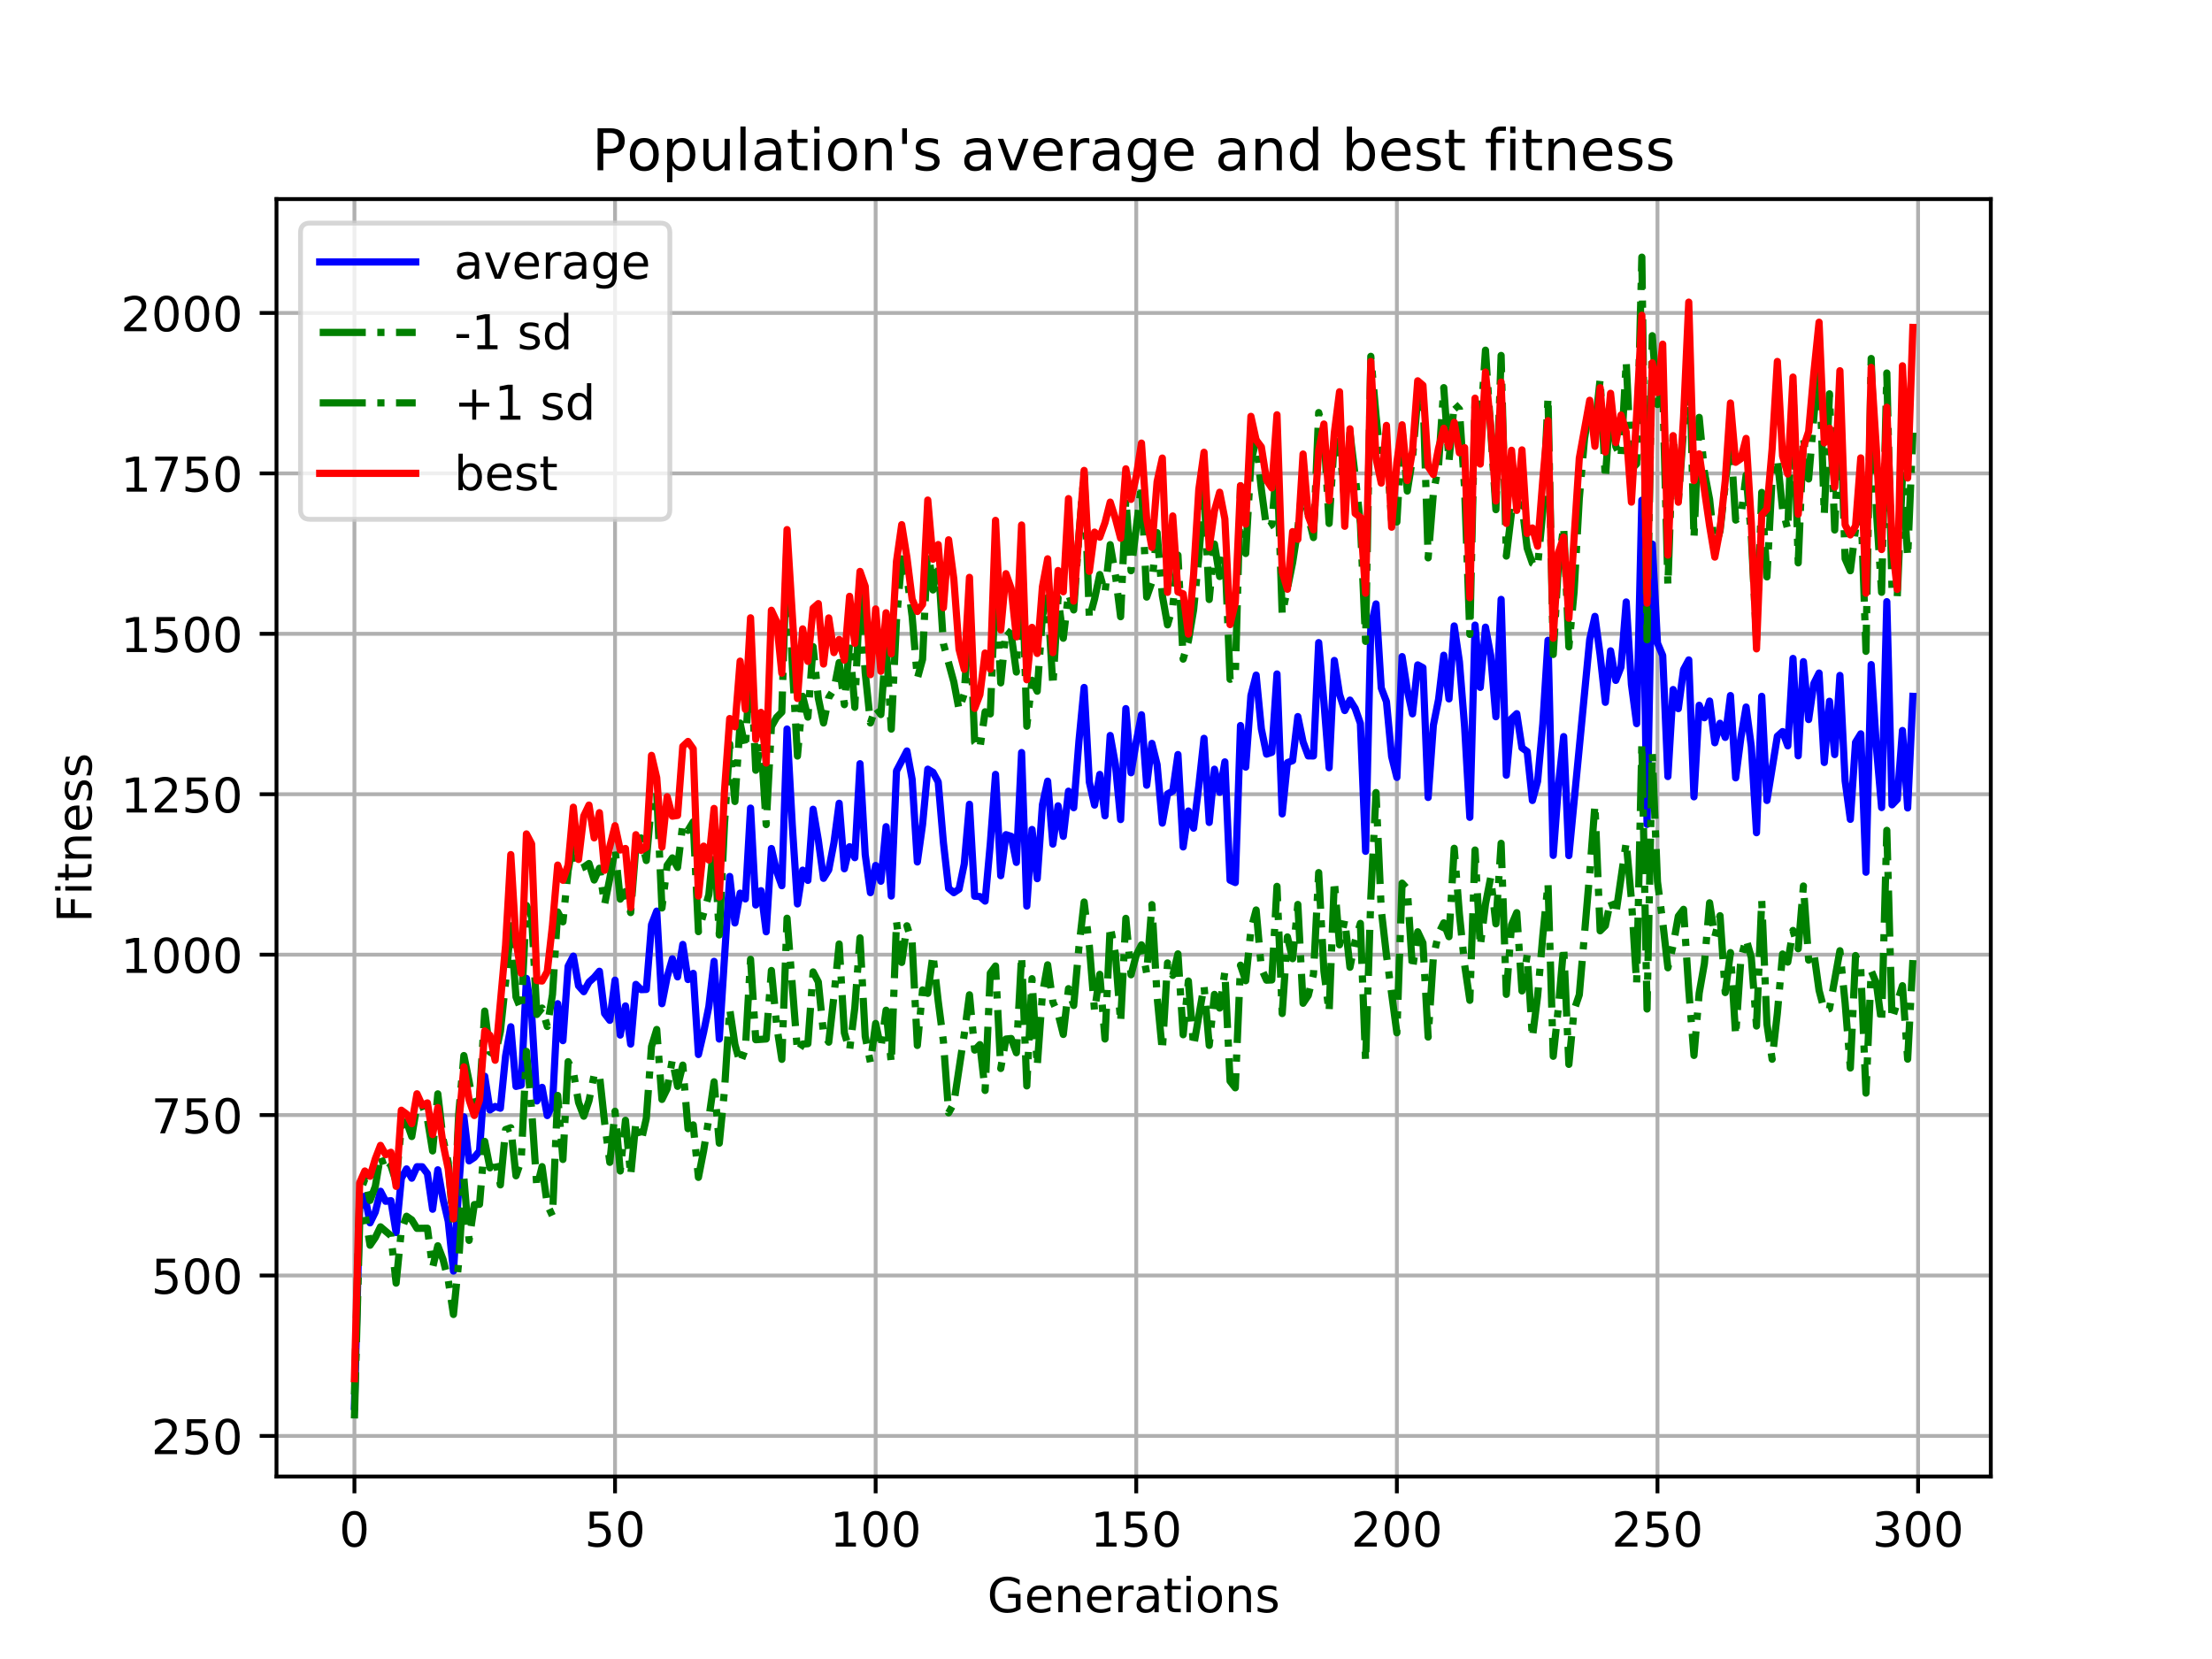 <?xml version="1.0" encoding="utf-8" standalone="no"?>
<!DOCTYPE svg PUBLIC "-//W3C//DTD SVG 1.1//EN"
  "http://www.w3.org/Graphics/SVG/1.1/DTD/svg11.dtd">
<!-- Created with matplotlib (https://matplotlib.org/) -->
<svg height="345.6pt" version="1.1" viewBox="0 0 460.8 345.6" width="460.8pt" xmlns="http://www.w3.org/2000/svg" xmlns:xlink="http://www.w3.org/1999/xlink">
 <defs>
  <style type="text/css">
*{stroke-linecap:butt;stroke-linejoin:round;}
  </style>
 </defs>
 <g id="figure_1">
  <g id="patch_1">
   <path d="M 0 345.6 
L 460.8 345.6 
L 460.8 0 
L 0 0 
z
" style="fill:#ffffff;"/>
  </g>
  <g id="axes_1">
   <g id="patch_2">
    <path d="M 57.6 307.584 
L 414.72 307.584 
L 414.72 41.472 
L 57.6 41.472 
z
" style="fill:#ffffff;"/>
   </g>
   <g id="matplotlib.axis_1">
    <g id="xtick_1">
     <g id="line2d_1">
      <path clip-path="url(#p9537f0cfef)" d="M 73.833 307.584 
L 73.833 41.472 
" style="fill:none;stroke:#b0b0b0;stroke-linecap:square;stroke-width:0.8;"/>
     </g>
     <g id="line2d_2">
      <defs>
       <path d="M 0 0 
L 0 3.5 
" id="m7059c4aed0" style="stroke:#000000;stroke-width:0.8;"/>
      </defs>
      <g>
       <use style="stroke:#000000;stroke-width:0.8;" x="73.833" xlink:href="#m7059c4aed0" y="307.584"/>
      </g>
     </g>
     <g id="text_1">
      <!-- 0 -->
      <defs>
       <path d="M 31.781 66.406 
Q 24.172 66.406 20.328 58.906 
Q 16.5 51.422 16.5 36.375 
Q 16.5 21.391 20.328 13.891 
Q 24.172 6.391 31.781 6.391 
Q 39.453 6.391 43.281 13.891 
Q 47.125 21.391 47.125 36.375 
Q 47.125 51.422 43.281 58.906 
Q 39.453 66.406 31.781 66.406 
z
M 31.781 74.219 
Q 44.047 74.219 50.516 64.516 
Q 56.984 54.828 56.984 36.375 
Q 56.984 17.969 50.516 8.266 
Q 44.047 -1.422 31.781 -1.422 
Q 19.531 -1.422 13.062 8.266 
Q 6.594 17.969 6.594 36.375 
Q 6.594 54.828 13.062 64.516 
Q 19.531 74.219 31.781 74.219 
z
" id="DejaVuSans-48"/>
      </defs>
      <g transform="translate(70.651 322.182)scale(0.1 -0.1)">
       <use xlink:href="#DejaVuSans-48"/>
      </g>
     </g>
    </g>
    <g id="xtick_2">
     <g id="line2d_3">
      <path clip-path="url(#p9537f0cfef)" d="M 128.123 307.584 
L 128.123 41.472 
" style="fill:none;stroke:#b0b0b0;stroke-linecap:square;stroke-width:0.8;"/>
     </g>
     <g id="line2d_4">
      <g>
       <use style="stroke:#000000;stroke-width:0.8;" x="128.123" xlink:href="#m7059c4aed0" y="307.584"/>
      </g>
     </g>
     <g id="text_2">
      <!-- 50 -->
      <defs>
       <path d="M 10.797 72.906 
L 49.516 72.906 
L 49.516 64.594 
L 19.828 64.594 
L 19.828 46.734 
Q 21.969 47.469 24.109 47.828 
Q 26.266 48.188 28.422 48.188 
Q 40.625 48.188 47.75 41.5 
Q 54.891 34.812 54.891 23.391 
Q 54.891 11.625 47.562 5.094 
Q 40.234 -1.422 26.906 -1.422 
Q 22.312 -1.422 17.547 -0.641 
Q 12.797 0.141 7.719 1.703 
L 7.719 11.625 
Q 12.109 9.234 16.797 8.062 
Q 21.484 6.891 26.703 6.891 
Q 35.156 6.891 40.078 11.328 
Q 45.016 15.766 45.016 23.391 
Q 45.016 31 40.078 35.438 
Q 35.156 39.891 26.703 39.891 
Q 22.75 39.891 18.812 39.016 
Q 14.891 38.141 10.797 36.281 
z
" id="DejaVuSans-53"/>
      </defs>
      <g transform="translate(121.76 322.182)scale(0.1 -0.1)">
       <use xlink:href="#DejaVuSans-53"/>
       <use x="63.623" xlink:href="#DejaVuSans-48"/>
      </g>
     </g>
    </g>
    <g id="xtick_3">
     <g id="line2d_5">
      <path clip-path="url(#p9537f0cfef)" d="M 182.413 307.584 
L 182.413 41.472 
" style="fill:none;stroke:#b0b0b0;stroke-linecap:square;stroke-width:0.8;"/>
     </g>
     <g id="line2d_6">
      <g>
       <use style="stroke:#000000;stroke-width:0.8;" x="182.413" xlink:href="#m7059c4aed0" y="307.584"/>
      </g>
     </g>
     <g id="text_3">
      <!-- 100 -->
      <defs>
       <path d="M 12.406 8.297 
L 28.516 8.297 
L 28.516 63.922 
L 10.984 60.406 
L 10.984 69.391 
L 28.422 72.906 
L 38.281 72.906 
L 38.281 8.297 
L 54.391 8.297 
L 54.391 0 
L 12.406 0 
z
" id="DejaVuSans-49"/>
      </defs>
      <g transform="translate(172.869 322.182)scale(0.1 -0.1)">
       <use xlink:href="#DejaVuSans-49"/>
       <use x="63.623" xlink:href="#DejaVuSans-48"/>
       <use x="127.246" xlink:href="#DejaVuSans-48"/>
      </g>
     </g>
    </g>
    <g id="xtick_4">
     <g id="line2d_7">
      <path clip-path="url(#p9537f0cfef)" d="M 236.703 307.584 
L 236.703 41.472 
" style="fill:none;stroke:#b0b0b0;stroke-linecap:square;stroke-width:0.8;"/>
     </g>
     <g id="line2d_8">
      <g>
       <use style="stroke:#000000;stroke-width:0.8;" x="236.703" xlink:href="#m7059c4aed0" y="307.584"/>
      </g>
     </g>
     <g id="text_4">
      <!-- 150 -->
      <g transform="translate(227.159 322.182)scale(0.1 -0.1)">
       <use xlink:href="#DejaVuSans-49"/>
       <use x="63.623" xlink:href="#DejaVuSans-53"/>
       <use x="127.246" xlink:href="#DejaVuSans-48"/>
      </g>
     </g>
    </g>
    <g id="xtick_5">
     <g id="line2d_9">
      <path clip-path="url(#p9537f0cfef)" d="M 290.993 307.584 
L 290.993 41.472 
" style="fill:none;stroke:#b0b0b0;stroke-linecap:square;stroke-width:0.8;"/>
     </g>
     <g id="line2d_10">
      <g>
       <use style="stroke:#000000;stroke-width:0.8;" x="290.993" xlink:href="#m7059c4aed0" y="307.584"/>
      </g>
     </g>
     <g id="text_5">
      <!-- 200 -->
      <defs>
       <path d="M 19.188 8.297 
L 53.609 8.297 
L 53.609 0 
L 7.328 0 
L 7.328 8.297 
Q 12.938 14.109 22.625 23.891 
Q 32.328 33.688 34.812 36.531 
Q 39.547 41.844 41.422 45.531 
Q 43.312 49.219 43.312 52.781 
Q 43.312 58.594 39.234 62.25 
Q 35.156 65.922 28.609 65.922 
Q 23.969 65.922 18.812 64.312 
Q 13.672 62.703 7.812 59.422 
L 7.812 69.391 
Q 13.766 71.781 18.938 73 
Q 24.125 74.219 28.422 74.219 
Q 39.75 74.219 46.484 68.547 
Q 53.219 62.891 53.219 53.422 
Q 53.219 48.922 51.531 44.891 
Q 49.859 40.875 45.406 35.406 
Q 44.188 33.984 37.641 27.219 
Q 31.109 20.453 19.188 8.297 
z
" id="DejaVuSans-50"/>
      </defs>
      <g transform="translate(281.449 322.182)scale(0.1 -0.1)">
       <use xlink:href="#DejaVuSans-50"/>
       <use x="63.623" xlink:href="#DejaVuSans-48"/>
       <use x="127.246" xlink:href="#DejaVuSans-48"/>
      </g>
     </g>
    </g>
    <g id="xtick_6">
     <g id="line2d_11">
      <path clip-path="url(#p9537f0cfef)" d="M 345.283 307.584 
L 345.283 41.472 
" style="fill:none;stroke:#b0b0b0;stroke-linecap:square;stroke-width:0.8;"/>
     </g>
     <g id="line2d_12">
      <g>
       <use style="stroke:#000000;stroke-width:0.8;" x="345.283" xlink:href="#m7059c4aed0" y="307.584"/>
      </g>
     </g>
     <g id="text_6">
      <!-- 250 -->
      <g transform="translate(335.739 322.182)scale(0.1 -0.1)">
       <use xlink:href="#DejaVuSans-50"/>
       <use x="63.623" xlink:href="#DejaVuSans-53"/>
       <use x="127.246" xlink:href="#DejaVuSans-48"/>
      </g>
     </g>
    </g>
    <g id="xtick_7">
     <g id="line2d_13">
      <path clip-path="url(#p9537f0cfef)" d="M 399.573 307.584 
L 399.573 41.472 
" style="fill:none;stroke:#b0b0b0;stroke-linecap:square;stroke-width:0.8;"/>
     </g>
     <g id="line2d_14">
      <g>
       <use style="stroke:#000000;stroke-width:0.8;" x="399.573" xlink:href="#m7059c4aed0" y="307.584"/>
      </g>
     </g>
     <g id="text_7">
      <!-- 300 -->
      <defs>
       <path d="M 40.578 39.312 
Q 47.656 37.797 51.625 33 
Q 55.609 28.219 55.609 21.188 
Q 55.609 10.406 48.188 4.484 
Q 40.766 -1.422 27.094 -1.422 
Q 22.516 -1.422 17.656 -0.516 
Q 12.797 0.391 7.625 2.203 
L 7.625 11.719 
Q 11.719 9.328 16.594 8.109 
Q 21.484 6.891 26.812 6.891 
Q 36.078 6.891 40.938 10.547 
Q 45.797 14.203 45.797 21.188 
Q 45.797 27.641 41.281 31.266 
Q 36.766 34.906 28.719 34.906 
L 20.219 34.906 
L 20.219 43.016 
L 29.109 43.016 
Q 36.375 43.016 40.234 45.922 
Q 44.094 48.828 44.094 54.297 
Q 44.094 59.906 40.109 62.906 
Q 36.141 65.922 28.719 65.922 
Q 24.656 65.922 20.016 65.031 
Q 15.375 64.156 9.812 62.312 
L 9.812 71.094 
Q 15.438 72.656 20.344 73.438 
Q 25.25 74.219 29.594 74.219 
Q 40.828 74.219 47.359 69.109 
Q 53.906 64.016 53.906 55.328 
Q 53.906 49.266 50.438 45.094 
Q 46.969 40.922 40.578 39.312 
z
" id="DejaVuSans-51"/>
      </defs>
      <g transform="translate(390.029 322.182)scale(0.1 -0.1)">
       <use xlink:href="#DejaVuSans-51"/>
       <use x="63.623" xlink:href="#DejaVuSans-48"/>
       <use x="127.246" xlink:href="#DejaVuSans-48"/>
      </g>
     </g>
    </g>
    <g id="text_8">
     <!-- Generations -->
     <defs>
      <path d="M 59.516 10.406 
L 59.516 29.984 
L 43.406 29.984 
L 43.406 38.094 
L 69.281 38.094 
L 69.281 6.781 
Q 63.578 2.734 56.688 0.656 
Q 49.812 -1.422 42 -1.422 
Q 24.906 -1.422 15.25 8.562 
Q 5.609 18.562 5.609 36.375 
Q 5.609 54.25 15.25 64.234 
Q 24.906 74.219 42 74.219 
Q 49.125 74.219 55.547 72.453 
Q 61.969 70.703 67.391 67.281 
L 67.391 56.781 
Q 61.922 61.422 55.766 63.766 
Q 49.609 66.109 42.828 66.109 
Q 29.438 66.109 22.719 58.641 
Q 16.016 51.172 16.016 36.375 
Q 16.016 21.625 22.719 14.156 
Q 29.438 6.688 42.828 6.688 
Q 48.047 6.688 52.141 7.594 
Q 56.25 8.5 59.516 10.406 
z
" id="DejaVuSans-71"/>
      <path d="M 56.203 29.594 
L 56.203 25.203 
L 14.891 25.203 
Q 15.484 15.922 20.484 11.062 
Q 25.484 6.203 34.422 6.203 
Q 39.594 6.203 44.453 7.469 
Q 49.312 8.734 54.109 11.281 
L 54.109 2.781 
Q 49.266 0.734 44.188 -0.344 
Q 39.109 -1.422 33.891 -1.422 
Q 20.797 -1.422 13.156 6.188 
Q 5.516 13.812 5.516 26.812 
Q 5.516 40.234 12.766 48.109 
Q 20.016 56 32.328 56 
Q 43.359 56 49.781 48.891 
Q 56.203 41.797 56.203 29.594 
z
M 47.219 32.234 
Q 47.125 39.594 43.094 43.984 
Q 39.062 48.391 32.422 48.391 
Q 24.906 48.391 20.391 44.141 
Q 15.875 39.891 15.188 32.172 
z
" id="DejaVuSans-101"/>
      <path d="M 54.891 33.016 
L 54.891 0 
L 45.906 0 
L 45.906 32.719 
Q 45.906 40.484 42.875 44.328 
Q 39.844 48.188 33.797 48.188 
Q 26.516 48.188 22.312 43.547 
Q 18.109 38.922 18.109 30.906 
L 18.109 0 
L 9.078 0 
L 9.078 54.688 
L 18.109 54.688 
L 18.109 46.188 
Q 21.344 51.125 25.703 53.562 
Q 30.078 56 35.797 56 
Q 45.219 56 50.047 50.172 
Q 54.891 44.344 54.891 33.016 
z
" id="DejaVuSans-110"/>
      <path d="M 41.109 46.297 
Q 39.594 47.172 37.812 47.578 
Q 36.031 48 33.891 48 
Q 26.266 48 22.188 43.047 
Q 18.109 38.094 18.109 28.812 
L 18.109 0 
L 9.078 0 
L 9.078 54.688 
L 18.109 54.688 
L 18.109 46.188 
Q 20.953 51.172 25.484 53.578 
Q 30.031 56 36.531 56 
Q 37.453 56 38.578 55.875 
Q 39.703 55.766 41.062 55.516 
z
" id="DejaVuSans-114"/>
      <path d="M 34.281 27.484 
Q 23.391 27.484 19.188 25 
Q 14.984 22.516 14.984 16.5 
Q 14.984 11.719 18.141 8.906 
Q 21.297 6.109 26.703 6.109 
Q 34.188 6.109 38.703 11.406 
Q 43.219 16.703 43.219 25.484 
L 43.219 27.484 
z
M 52.203 31.203 
L 52.203 0 
L 43.219 0 
L 43.219 8.297 
Q 40.141 3.328 35.547 0.953 
Q 30.953 -1.422 24.312 -1.422 
Q 15.922 -1.422 10.953 3.297 
Q 6 8.016 6 15.922 
Q 6 25.141 12.172 29.828 
Q 18.359 34.516 30.609 34.516 
L 43.219 34.516 
L 43.219 35.406 
Q 43.219 41.609 39.141 45 
Q 35.062 48.391 27.688 48.391 
Q 23 48.391 18.547 47.266 
Q 14.109 46.141 10.016 43.891 
L 10.016 52.203 
Q 14.938 54.109 19.578 55.047 
Q 24.219 56 28.609 56 
Q 40.484 56 46.344 49.844 
Q 52.203 43.703 52.203 31.203 
z
" id="DejaVuSans-97"/>
      <path d="M 18.312 70.219 
L 18.312 54.688 
L 36.812 54.688 
L 36.812 47.703 
L 18.312 47.703 
L 18.312 18.016 
Q 18.312 11.328 20.141 9.422 
Q 21.969 7.516 27.594 7.516 
L 36.812 7.516 
L 36.812 0 
L 27.594 0 
Q 17.188 0 13.234 3.875 
Q 9.281 7.766 9.281 18.016 
L 9.281 47.703 
L 2.688 47.703 
L 2.688 54.688 
L 9.281 54.688 
L 9.281 70.219 
z
" id="DejaVuSans-116"/>
      <path d="M 9.422 54.688 
L 18.406 54.688 
L 18.406 0 
L 9.422 0 
z
M 9.422 75.984 
L 18.406 75.984 
L 18.406 64.594 
L 9.422 64.594 
z
" id="DejaVuSans-105"/>
      <path d="M 30.609 48.391 
Q 23.391 48.391 19.188 42.75 
Q 14.984 37.109 14.984 27.297 
Q 14.984 17.484 19.156 11.844 
Q 23.344 6.203 30.609 6.203 
Q 37.797 6.203 41.984 11.859 
Q 46.188 17.531 46.188 27.297 
Q 46.188 37.016 41.984 42.703 
Q 37.797 48.391 30.609 48.391 
z
M 30.609 56 
Q 42.328 56 49.016 48.375 
Q 55.719 40.766 55.719 27.297 
Q 55.719 13.875 49.016 6.219 
Q 42.328 -1.422 30.609 -1.422 
Q 18.844 -1.422 12.172 6.219 
Q 5.516 13.875 5.516 27.297 
Q 5.516 40.766 12.172 48.375 
Q 18.844 56 30.609 56 
z
" id="DejaVuSans-111"/>
      <path d="M 44.281 53.078 
L 44.281 44.578 
Q 40.484 46.531 36.375 47.5 
Q 32.281 48.484 27.875 48.484 
Q 21.188 48.484 17.844 46.438 
Q 14.5 44.391 14.5 40.281 
Q 14.5 37.156 16.891 35.375 
Q 19.281 33.594 26.516 31.984 
L 29.594 31.297 
Q 39.156 29.25 43.188 25.516 
Q 47.219 21.781 47.219 15.094 
Q 47.219 7.469 41.188 3.016 
Q 35.156 -1.422 24.609 -1.422 
Q 20.219 -1.422 15.453 -0.562 
Q 10.688 0.297 5.422 2 
L 5.422 11.281 
Q 10.406 8.688 15.234 7.391 
Q 20.062 6.109 24.812 6.109 
Q 31.156 6.109 34.562 8.281 
Q 37.984 10.453 37.984 14.406 
Q 37.984 18.062 35.516 20.016 
Q 33.062 21.969 24.703 23.781 
L 21.578 24.516 
Q 13.234 26.266 9.516 29.906 
Q 5.812 33.547 5.812 39.891 
Q 5.812 47.609 11.281 51.797 
Q 16.75 56 26.812 56 
Q 31.781 56 36.172 55.266 
Q 40.578 54.547 44.281 53.078 
z
" id="DejaVuSans-115"/>
     </defs>
     <g transform="translate(205.662 335.861)scale(0.1 -0.1)">
      <use xlink:href="#DejaVuSans-71"/>
      <use x="77.49" xlink:href="#DejaVuSans-101"/>
      <use x="139.014" xlink:href="#DejaVuSans-110"/>
      <use x="202.393" xlink:href="#DejaVuSans-101"/>
      <use x="263.916" xlink:href="#DejaVuSans-114"/>
      <use x="305.029" xlink:href="#DejaVuSans-97"/>
      <use x="366.309" xlink:href="#DejaVuSans-116"/>
      <use x="405.518" xlink:href="#DejaVuSans-105"/>
      <use x="433.301" xlink:href="#DejaVuSans-111"/>
      <use x="494.482" xlink:href="#DejaVuSans-110"/>
      <use x="557.861" xlink:href="#DejaVuSans-115"/>
     </g>
    </g>
   </g>
   <g id="matplotlib.axis_2">
    <g id="ytick_1">
     <g id="line2d_15">
      <path clip-path="url(#p9537f0cfef)" d="M 57.6 299.128 
L 414.72 299.128 
" style="fill:none;stroke:#b0b0b0;stroke-linecap:square;stroke-width:0.8;"/>
     </g>
     <g id="line2d_16">
      <defs>
       <path d="M 0 0 
L -3.5 0 
" id="meb75082eb2" style="stroke:#000000;stroke-width:0.8;"/>
      </defs>
      <g>
       <use style="stroke:#000000;stroke-width:0.8;" x="57.6" xlink:href="#meb75082eb2" y="299.128"/>
      </g>
     </g>
     <g id="text_9">
      <!-- 250 -->
      <g transform="translate(31.512 302.927)scale(0.1 -0.1)">
       <use xlink:href="#DejaVuSans-50"/>
       <use x="63.623" xlink:href="#DejaVuSans-53"/>
       <use x="127.246" xlink:href="#DejaVuSans-48"/>
      </g>
     </g>
    </g>
    <g id="ytick_2">
     <g id="line2d_17">
      <path clip-path="url(#p9537f0cfef)" d="M 57.6 265.709 
L 414.72 265.709 
" style="fill:none;stroke:#b0b0b0;stroke-linecap:square;stroke-width:0.8;"/>
     </g>
     <g id="line2d_18">
      <g>
       <use style="stroke:#000000;stroke-width:0.8;" x="57.6" xlink:href="#meb75082eb2" y="265.709"/>
      </g>
     </g>
     <g id="text_10">
      <!-- 500 -->
      <g transform="translate(31.512 269.508)scale(0.1 -0.1)">
       <use xlink:href="#DejaVuSans-53"/>
       <use x="63.623" xlink:href="#DejaVuSans-48"/>
       <use x="127.246" xlink:href="#DejaVuSans-48"/>
      </g>
     </g>
    </g>
    <g id="ytick_3">
     <g id="line2d_19">
      <path clip-path="url(#p9537f0cfef)" d="M 57.6 232.29 
L 414.72 232.29 
" style="fill:none;stroke:#b0b0b0;stroke-linecap:square;stroke-width:0.8;"/>
     </g>
     <g id="line2d_20">
      <g>
       <use style="stroke:#000000;stroke-width:0.8;" x="57.6" xlink:href="#meb75082eb2" y="232.29"/>
      </g>
     </g>
     <g id="text_11">
      <!-- 750 -->
      <defs>
       <path d="M 8.203 72.906 
L 55.078 72.906 
L 55.078 68.703 
L 28.609 0 
L 18.312 0 
L 43.219 64.594 
L 8.203 64.594 
z
" id="DejaVuSans-55"/>
      </defs>
      <g transform="translate(31.512 236.09)scale(0.1 -0.1)">
       <use xlink:href="#DejaVuSans-55"/>
       <use x="63.623" xlink:href="#DejaVuSans-53"/>
       <use x="127.246" xlink:href="#DejaVuSans-48"/>
      </g>
     </g>
    </g>
    <g id="ytick_4">
     <g id="line2d_21">
      <path clip-path="url(#p9537f0cfef)" d="M 57.6 198.872 
L 414.72 198.872 
" style="fill:none;stroke:#b0b0b0;stroke-linecap:square;stroke-width:0.8;"/>
     </g>
     <g id="line2d_22">
      <g>
       <use style="stroke:#000000;stroke-width:0.8;" x="57.6" xlink:href="#meb75082eb2" y="198.872"/>
      </g>
     </g>
     <g id="text_12">
      <!-- 1000 -->
      <g transform="translate(25.15 202.671)scale(0.1 -0.1)">
       <use xlink:href="#DejaVuSans-49"/>
       <use x="63.623" xlink:href="#DejaVuSans-48"/>
       <use x="127.246" xlink:href="#DejaVuSans-48"/>
       <use x="190.869" xlink:href="#DejaVuSans-48"/>
      </g>
     </g>
    </g>
    <g id="ytick_5">
     <g id="line2d_23">
      <path clip-path="url(#p9537f0cfef)" d="M 57.6 165.453 
L 414.72 165.453 
" style="fill:none;stroke:#b0b0b0;stroke-linecap:square;stroke-width:0.8;"/>
     </g>
     <g id="line2d_24">
      <g>
       <use style="stroke:#000000;stroke-width:0.8;" x="57.6" xlink:href="#meb75082eb2" y="165.453"/>
      </g>
     </g>
     <g id="text_13">
      <!-- 1250 -->
      <g transform="translate(25.15 169.253)scale(0.1 -0.1)">
       <use xlink:href="#DejaVuSans-49"/>
       <use x="63.623" xlink:href="#DejaVuSans-50"/>
       <use x="127.246" xlink:href="#DejaVuSans-53"/>
       <use x="190.869" xlink:href="#DejaVuSans-48"/>
      </g>
     </g>
    </g>
    <g id="ytick_6">
     <g id="line2d_25">
      <path clip-path="url(#p9537f0cfef)" d="M 57.6 132.035 
L 414.72 132.035 
" style="fill:none;stroke:#b0b0b0;stroke-linecap:square;stroke-width:0.8;"/>
     </g>
     <g id="line2d_26">
      <g>
       <use style="stroke:#000000;stroke-width:0.8;" x="57.6" xlink:href="#meb75082eb2" y="132.035"/>
      </g>
     </g>
     <g id="text_14">
      <!-- 1500 -->
      <g transform="translate(25.15 135.834)scale(0.1 -0.1)">
       <use xlink:href="#DejaVuSans-49"/>
       <use x="63.623" xlink:href="#DejaVuSans-53"/>
       <use x="127.246" xlink:href="#DejaVuSans-48"/>
       <use x="190.869" xlink:href="#DejaVuSans-48"/>
      </g>
     </g>
    </g>
    <g id="ytick_7">
     <g id="line2d_27">
      <path clip-path="url(#p9537f0cfef)" d="M 57.6 98.616 
L 414.72 98.616 
" style="fill:none;stroke:#b0b0b0;stroke-linecap:square;stroke-width:0.8;"/>
     </g>
     <g id="line2d_28">
      <g>
       <use style="stroke:#000000;stroke-width:0.8;" x="57.6" xlink:href="#meb75082eb2" y="98.616"/>
      </g>
     </g>
     <g id="text_15">
      <!-- 1750 -->
      <g transform="translate(25.15 102.416)scale(0.1 -0.1)">
       <use xlink:href="#DejaVuSans-49"/>
       <use x="63.623" xlink:href="#DejaVuSans-55"/>
       <use x="127.246" xlink:href="#DejaVuSans-53"/>
       <use x="190.869" xlink:href="#DejaVuSans-48"/>
      </g>
     </g>
    </g>
    <g id="ytick_8">
     <g id="line2d_29">
      <path clip-path="url(#p9537f0cfef)" d="M 57.6 65.198 
L 414.72 65.198 
" style="fill:none;stroke:#b0b0b0;stroke-linecap:square;stroke-width:0.8;"/>
     </g>
     <g id="line2d_30">
      <g>
       <use style="stroke:#000000;stroke-width:0.8;" x="57.6" xlink:href="#meb75082eb2" y="65.198"/>
      </g>
     </g>
     <g id="text_16">
      <!-- 2000 -->
      <g transform="translate(25.15 68.997)scale(0.1 -0.1)">
       <use xlink:href="#DejaVuSans-50"/>
       <use x="63.623" xlink:href="#DejaVuSans-48"/>
       <use x="127.246" xlink:href="#DejaVuSans-48"/>
       <use x="190.869" xlink:href="#DejaVuSans-48"/>
      </g>
     </g>
    </g>
    <g id="text_17">
     <!-- Fitness -->
     <defs>
      <path d="M 9.812 72.906 
L 51.703 72.906 
L 51.703 64.594 
L 19.672 64.594 
L 19.672 43.109 
L 48.578 43.109 
L 48.578 34.812 
L 19.672 34.812 
L 19.672 0 
L 9.812 0 
z
" id="DejaVuSans-70"/>
     </defs>
     <g transform="translate(19.07 192.202)rotate(-90)scale(0.1 -0.1)">
      <use xlink:href="#DejaVuSans-70"/>
      <use x="57.41" xlink:href="#DejaVuSans-105"/>
      <use x="85.193" xlink:href="#DejaVuSans-116"/>
      <use x="124.402" xlink:href="#DejaVuSans-110"/>
      <use x="187.781" xlink:href="#DejaVuSans-101"/>
      <use x="249.305" xlink:href="#DejaVuSans-115"/>
      <use x="301.404" xlink:href="#DejaVuSans-115"/>
     </g>
    </g>
   </g>
   <g id="line2d_31">
    <path clip-path="url(#p9537f0cfef)" d="M 73.833 292.988 
L 74.919 251.706 
L 76.004 249.18 
L 77.09 254.738 
L 78.176 252.494 
L 79.262 248.16 
L 80.348 250.254 
L 81.433 250.122 
L 82.519 256.758 
L 83.605 245.481 
L 84.691 243.506 
L 85.777 245.442 
L 86.862 243.05 
L 87.948 243.056 
L 89.034 244.487 
L 90.12 251.911 
L 91.206 243.693 
L 92.291 249.797 
L 93.377 254.409 
L 94.463 264.789 
L 95.549 247.569 
L 96.635 232.647 
L 97.72 241.837 
L 98.806 241.121 
L 99.892 239.776 
L 100.978 224.201 
L 102.064 231.229 
L 103.149 230.496 
L 104.235 230.865 
L 105.321 219.965 
L 106.407 213.892 
L 107.493 226.32 
L 108.578 226.061 
L 109.664 203.823 
L 110.75 211.107 
L 111.836 229.349 
L 112.922 226.515 
L 114.007 232.391 
L 115.093 230.247 
L 116.179 209.09 
L 117.265 216.786 
L 118.351 201.279 
L 119.436 199.176 
L 120.522 205.358 
L 121.608 206.585 
L 122.694 204.596 
L 123.78 203.605 
L 124.865 202.33 
L 125.951 211.128 
L 127.037 212.553 
L 128.123 204.183 
L 129.209 215.624 
L 130.294 209.553 
L 131.38 217.499 
L 132.466 205.066 
L 133.552 206.161 
L 134.638 206.118 
L 135.723 192.631 
L 136.809 189.801 
L 137.895 209.089 
L 138.981 203.534 
L 140.067 199.728 
L 141.152 203.505 
L 142.238 196.743 
L 143.324 204.057 
L 144.41 202.769 
L 145.496 219.675 
L 146.581 215.044 
L 147.667 209.668 
L 148.753 200.266 
L 149.839 216.455 
L 152.01 182.585 
L 153.096 192.267 
L 154.182 186.056 
L 155.268 187.263 
L 156.354 168.34 
L 157.439 188.525 
L 158.525 185.545 
L 159.611 194.107 
L 160.697 176.764 
L 161.783 181.503 
L 162.868 184.514 
L 163.954 151.867 
L 165.04 171.767 
L 166.126 188.309 
L 167.212 181.274 
L 168.297 183.405 
L 169.383 168.586 
L 170.469 174.994 
L 171.555 182.976 
L 172.641 181.21 
L 173.726 175.563 
L 174.812 167.335 
L 175.898 180.982 
L 176.984 176.388 
L 178.07 178.671 
L 179.155 159.091 
L 180.241 178.031 
L 181.327 185.96 
L 182.413 180.291 
L 183.499 183.579 
L 184.584 172.213 
L 185.67 186.664 
L 186.756 160.597 
L 188.928 156.439 
L 190.013 162.351 
L 191.099 179.563 
L 192.185 171.79 
L 193.271 160.236 
L 194.357 160.889 
L 195.442 162.883 
L 196.528 175.506 
L 197.614 185.062 
L 198.7 185.96 
L 199.786 185.229 
L 200.871 179.993 
L 201.957 167.545 
L 203.043 186.701 
L 204.129 186.764 
L 205.215 187.718 
L 206.3 175.72 
L 207.386 161.318 
L 208.472 182.423 
L 209.558 173.873 
L 210.644 174.221 
L 211.729 179.653 
L 212.815 156.768 
L 213.901 188.753 
L 214.987 172.795 
L 216.073 183.045 
L 217.158 167.64 
L 218.244 162.727 
L 219.33 175.844 
L 220.416 167.868 
L 221.502 174.227 
L 222.587 164.817 
L 223.673 168.262 
L 224.759 154.446 
L 225.845 143.209 
L 226.931 162.941 
L 228.016 167.713 
L 229.102 161.329 
L 230.188 169.952 
L 231.274 153.212 
L 232.36 159.25 
L 233.445 170.731 
L 234.531 147.616 
L 235.617 160.982 
L 236.703 154.496 
L 237.789 148.896 
L 238.875 163.58 
L 239.96 154.862 
L 241.046 159.285 
L 242.132 171.469 
L 243.218 165.385 
L 244.304 164.802 
L 245.389 157.18 
L 246.475 176.434 
L 247.561 168.946 
L 248.647 172.528 
L 249.733 163.712 
L 250.818 153.811 
L 251.904 171.33 
L 252.99 160.244 
L 254.076 165.048 
L 255.162 158.713 
L 256.247 183.363 
L 257.333 183.853 
L 258.419 151.141 
L 259.505 159.802 
L 260.591 144.89 
L 261.676 140.633 
L 262.762 151.828 
L 263.848 157.1 
L 264.934 156.732 
L 266.02 140.397 
L 267.105 169.556 
L 268.191 158.872 
L 269.277 158.458 
L 270.363 149.275 
L 271.449 154.543 
L 272.534 157.475 
L 273.62 157.477 
L 274.706 133.863 
L 275.792 146.216 
L 276.878 159.932 
L 277.963 137.586 
L 279.049 144.646 
L 280.135 148.019 
L 281.221 145.845 
L 282.307 147.584 
L 283.392 150.69 
L 284.478 177.346 
L 285.564 130.641 
L 286.65 125.81 
L 287.736 143.308 
L 288.821 146.159 
L 289.907 157.606 
L 290.993 161.945 
L 292.079 136.783 
L 293.165 143.731 
L 294.25 148.709 
L 295.336 138.508 
L 296.422 139.093 
L 297.508 166.13 
L 298.594 151.096 
L 299.679 145.699 
L 300.765 136.499 
L 301.851 145.595 
L 302.937 130.394 
L 304.023 137.842 
L 305.108 151.445 
L 306.194 170.269 
L 307.28 130.219 
L 308.366 143.195 
L 309.452 130.648 
L 310.537 136.526 
L 311.623 149.313 
L 312.709 124.861 
L 313.795 161.492 
L 314.881 149.705 
L 315.966 148.672 
L 317.052 155.786 
L 318.138 156.554 
L 319.224 166.754 
L 320.31 162.752 
L 321.395 150.736 
L 322.481 133.388 
L 323.567 178.189 
L 324.653 163.658 
L 325.739 153.448 
L 326.824 178.242 
L 331.168 133.208 
L 332.253 128.401 
L 333.339 136.459 
L 334.425 146.304 
L 335.511 135.581 
L 336.597 141.739 
L 337.682 138.965 
L 338.768 125.401 
L 339.854 142.573 
L 340.94 150.753 
L 342.026 104.205 
L 343.111 171.737 
L 344.197 113.338 
L 345.283 133.971 
L 346.369 136.553 
L 347.455 161.767 
L 348.54 143.644 
L 349.626 147.625 
L 350.712 139.493 
L 351.798 137.473 
L 352.884 165.994 
L 353.969 146.922 
L 355.055 149.518 
L 356.141 146.045 
L 357.227 154.728 
L 358.313 150.669 
L 359.398 153.617 
L 360.484 144.894 
L 361.57 162.042 
L 362.656 153.682 
L 363.742 147.288 
L 364.827 155.511 
L 365.913 173.47 
L 366.999 145.055 
L 368.085 166.754 
L 370.256 153.365 
L 371.342 152.399 
L 372.428 155.377 
L 373.514 137.165 
L 374.6 157.451 
L 375.685 137.834 
L 376.771 149.895 
L 377.857 142.385 
L 378.943 140.207 
L 380.029 158.837 
L 381.114 146.082 
L 382.2 157.194 
L 383.286 140.7 
L 384.372 162.674 
L 385.458 170.69 
L 386.543 154.641 
L 387.629 152.874 
L 388.715 181.701 
L 389.801 138.445 
L 390.887 155.639 
L 391.972 168.233 
L 393.058 125.339 
L 394.144 167.658 
L 395.23 166.516 
L 396.316 152.177 
L 397.401 168.317 
L 398.487 145.066 
L 398.487 145.066 
" style="fill:none;stroke:#0000ff;stroke-linecap:square;stroke-width:1.5;"/>
   </g>
   <g id="line2d_32">
    <path clip-path="url(#p9537f0cfef)" d="M 73.833 295.488 
L 74.919 254.834 
L 76.004 252.727 
L 77.09 259.403 
L 78.176 257.817 
L 79.262 255.569 
L 81.433 257.426 
L 82.519 267.301 
L 83.605 256.313 
L 84.691 253.367 
L 85.777 254.123 
L 86.862 255.891 
L 89.034 255.857 
L 90.12 264.06 
L 91.206 259.517 
L 92.291 262.35 
L 93.377 266.675 
L 94.463 273.829 
L 95.549 262.983 
L 96.635 245.401 
L 97.72 258.401 
L 98.806 250.937 
L 99.892 250.882 
L 100.978 237.775 
L 102.064 243.292 
L 103.149 241.213 
L 104.235 246.834 
L 105.321 235.31 
L 106.407 234.925 
L 107.493 244.941 
L 108.578 241.728 
L 109.664 219.024 
L 110.75 231.165 
L 111.836 247.368 
L 112.922 243.031 
L 114.007 250.948 
L 115.093 253.3 
L 116.179 228.201 
L 117.265 241.54 
L 118.351 221.166 
L 119.436 223.233 
L 120.522 229.655 
L 121.608 232.524 
L 122.694 229.311 
L 123.78 223.887 
L 124.865 223.784 
L 125.951 233.852 
L 127.037 242.135 
L 128.123 231.492 
L 129.209 243.939 
L 130.294 233.376 
L 131.38 244.886 
L 132.466 233.722 
L 133.552 237.761 
L 134.638 232.973 
L 135.723 218.005 
L 136.809 214.456 
L 137.895 229.031 
L 138.981 226.816 
L 140.067 220.741 
L 141.152 226.307 
L 142.238 221.88 
L 143.324 235.127 
L 144.41 234.337 
L 145.496 245.271 
L 146.581 239.698 
L 147.667 232.969 
L 148.753 225.36 
L 149.839 238.148 
L 150.925 227.128 
L 152.01 210.171 
L 153.096 217.572 
L 154.182 221.487 
L 155.268 218.585 
L 156.354 199.837 
L 157.439 216.593 
L 159.611 216.436 
L 160.697 202.169 
L 161.783 213.57 
L 162.868 220.684 
L 163.954 191.28 
L 166.126 219.115 
L 167.212 217.497 
L 168.297 217.421 
L 169.383 202.467 
L 170.469 204.559 
L 171.555 215.342 
L 172.641 217.105 
L 173.726 207.525 
L 174.812 196.651 
L 175.898 215.168 
L 176.984 218.78 
L 178.07 209.997 
L 179.155 195.372 
L 180.241 215.913 
L 181.327 221.314 
L 182.413 213.205 
L 183.499 218.304 
L 184.584 210.447 
L 185.67 221.438 
L 186.756 191.952 
L 187.842 200.496 
L 188.928 192.858 
L 190.013 196.333 
L 191.099 217.786 
L 192.185 206.216 
L 193.271 206.939 
L 194.357 198.881 
L 195.442 208.524 
L 196.528 216.907 
L 197.614 231.824 
L 198.7 229.849 
L 200.871 215.454 
L 201.957 207.235 
L 203.043 218.758 
L 204.129 217.612 
L 205.215 227.162 
L 206.3 202.715 
L 207.386 201.238 
L 208.472 222.584 
L 209.558 216.454 
L 210.644 216.338 
L 211.729 219.304 
L 212.815 199.112 
L 213.901 226.216 
L 214.987 203.877 
L 216.073 222.098 
L 217.158 207.034 
L 218.244 200.987 
L 219.33 208.736 
L 220.416 211.164 
L 221.502 215.495 
L 222.587 205.951 
L 223.673 209.462 
L 224.759 197.318 
L 225.845 187.9 
L 226.931 197.048 
L 228.016 210.636 
L 229.102 202.974 
L 230.188 216.443 
L 231.274 192.963 
L 232.36 198.737 
L 233.445 212.99 
L 234.531 191.309 
L 235.617 203.067 
L 236.703 198.959 
L 237.789 196.826 
L 238.875 202.775 
L 239.96 188.446 
L 241.046 207.611 
L 242.132 218.891 
L 243.218 200.594 
L 244.304 203.193 
L 245.389 198.708 
L 246.475 215.557 
L 247.561 204.364 
L 248.647 217.986 
L 250.818 205.361 
L 251.904 217.771 
L 252.99 207.149 
L 254.076 210.002 
L 255.162 202.424 
L 256.247 225.213 
L 257.333 226.612 
L 258.419 201.065 
L 259.505 204.302 
L 260.591 193.635 
L 261.676 189.565 
L 262.762 201.73 
L 263.848 204.188 
L 264.934 204.144 
L 266.02 184.644 
L 267.105 211.137 
L 268.191 195.176 
L 269.277 199.712 
L 270.363 188.413 
L 271.449 209.003 
L 272.534 207.374 
L 273.62 202.967 
L 274.706 181.778 
L 275.792 202.282 
L 276.878 210.822 
L 277.963 183.467 
L 279.049 196.826 
L 280.135 191.653 
L 281.221 201.498 
L 282.307 196.05 
L 283.392 192.359 
L 284.478 221.083 
L 285.564 187.049 
L 286.65 165.102 
L 287.736 189.503 
L 288.821 198.948 
L 290.993 215.155 
L 292.079 183.972 
L 293.165 185.166 
L 294.25 201.95 
L 295.336 194.109 
L 296.422 196.427 
L 297.508 216.044 
L 298.594 199.399 
L 299.679 194.471 
L 300.765 192.246 
L 301.851 195.132 
L 302.937 176.715 
L 304.023 190.439 
L 305.108 200.996 
L 306.194 208.387 
L 307.28 177.074 
L 308.366 197.144 
L 309.452 188.352 
L 310.537 182.798 
L 311.623 192.452 
L 312.709 175.676 
L 313.795 207.144 
L 314.881 192.677 
L 315.966 190.125 
L 317.052 206.435 
L 318.138 198.912 
L 319.224 216.176 
L 320.31 207.517 
L 321.395 194.921 
L 322.481 183.995 
L 323.567 220.043 
L 324.653 209.765 
L 325.739 197.187 
L 326.824 221.729 
L 327.91 210.443 
L 328.996 207.233 
L 331.168 181.842 
L 332.253 167.663 
L 333.339 193.903 
L 334.425 192.838 
L 335.511 187.58 
L 336.597 190.461 
L 338.768 175.461 
L 339.854 187.389 
L 340.94 204.869 
L 342.026 154.842 
L 343.111 210.196 
L 344.197 156.743 
L 345.283 183.676 
L 346.369 192.039 
L 347.455 201.611 
L 348.54 196.935 
L 349.626 190.861 
L 350.712 189.432 
L 351.798 206.215 
L 352.884 219.864 
L 353.969 206.901 
L 355.055 200.733 
L 356.141 188.07 
L 357.227 195.156 
L 358.313 190.756 
L 359.398 206.771 
L 360.484 198.44 
L 361.57 215.743 
L 362.656 199.694 
L 363.742 195.584 
L 364.827 199.447 
L 365.913 213.739 
L 366.999 187.53 
L 368.085 213.323 
L 369.171 220.661 
L 370.256 211.07 
L 371.342 198.736 
L 372.428 200.43 
L 373.514 193.832 
L 374.6 197.642 
L 375.685 184.569 
L 376.771 200.016 
L 377.857 198.451 
L 378.943 206.313 
L 380.029 210.435 
L 381.114 210.125 
L 383.286 198.053 
L 384.372 208.948 
L 385.458 222.484 
L 386.543 199.055 
L 387.629 201.853 
L 388.715 227.718 
L 389.801 202.21 
L 390.887 204.875 
L 391.972 213.077 
L 393.058 172.974 
L 394.144 212.31 
L 396.316 205.34 
L 397.401 220.644 
L 398.487 200.001 
L 398.487 200.001 
" style="fill:none;stroke:#008000;stroke-dasharray:9.6,2.4,1.5,2.4;stroke-dashoffset:0;stroke-width:1.5;"/>
   </g>
   <g id="line2d_33">
    <path clip-path="url(#p9537f0cfef)" d="M 73.833 290.489 
L 74.919 248.577 
L 76.004 245.632 
L 77.09 250.074 
L 78.176 247.17 
L 79.262 240.752 
L 80.348 243.998 
L 81.433 242.817 
L 82.519 246.215 
L 83.605 234.65 
L 84.691 233.644 
L 85.777 236.761 
L 86.862 230.208 
L 87.948 230.223 
L 89.034 233.116 
L 90.12 239.762 
L 91.206 227.87 
L 92.291 237.244 
L 93.377 242.142 
L 94.463 255.75 
L 95.549 232.155 
L 96.635 219.893 
L 97.72 225.273 
L 98.806 231.305 
L 99.892 228.67 
L 100.978 210.626 
L 102.064 219.166 
L 103.149 219.78 
L 104.235 214.895 
L 105.321 204.621 
L 106.407 192.859 
L 107.493 207.7 
L 108.578 210.393 
L 109.664 188.622 
L 110.75 191.048 
L 111.836 211.33 
L 112.922 210 
L 114.007 213.833 
L 115.093 207.194 
L 116.179 189.978 
L 117.265 192.033 
L 118.351 181.392 
L 119.436 175.118 
L 120.522 181.061 
L 121.608 180.646 
L 122.694 179.881 
L 123.78 183.324 
L 124.865 180.875 
L 125.951 188.405 
L 127.037 182.97 
L 128.123 176.874 
L 129.209 187.309 
L 130.294 185.731 
L 131.38 190.113 
L 132.466 176.411 
L 133.552 174.562 
L 134.638 179.264 
L 135.723 167.256 
L 136.809 165.147 
L 137.895 189.146 
L 138.981 180.252 
L 140.067 178.715 
L 141.152 180.702 
L 142.238 171.606 
L 143.324 172.986 
L 144.41 171.202 
L 145.496 194.08 
L 147.667 186.368 
L 148.753 175.171 
L 149.839 194.763 
L 150.925 171.708 
L 152.01 154.999 
L 153.096 166.963 
L 154.182 150.626 
L 155.268 155.941 
L 156.354 136.842 
L 157.439 160.456 
L 158.525 154.627 
L 159.611 171.778 
L 160.697 151.36 
L 161.783 149.436 
L 162.868 148.344 
L 163.954 112.454 
L 165.04 138.32 
L 166.126 157.502 
L 167.212 145.052 
L 168.297 149.39 
L 169.383 134.705 
L 170.469 145.429 
L 171.555 150.609 
L 172.641 145.315 
L 173.726 143.601 
L 174.812 138.02 
L 175.898 146.796 
L 176.984 133.996 
L 178.07 147.345 
L 179.155 122.811 
L 180.241 140.148 
L 181.327 150.606 
L 182.413 147.377 
L 183.499 148.855 
L 184.584 133.978 
L 185.67 151.889 
L 186.756 129.243 
L 187.842 116.425 
L 188.928 120.02 
L 190.013 128.37 
L 191.099 141.341 
L 192.185 137.363 
L 193.271 113.533 
L 194.357 122.897 
L 195.442 117.241 
L 196.528 134.104 
L 198.7 142.071 
L 199.786 147.836 
L 200.871 144.531 
L 201.957 127.855 
L 203.043 154.644 
L 204.129 155.915 
L 205.215 148.275 
L 206.3 148.725 
L 207.386 121.398 
L 208.472 142.262 
L 209.558 131.292 
L 210.644 132.104 
L 211.729 140.003 
L 212.815 114.423 
L 213.901 151.289 
L 214.987 141.714 
L 216.073 143.991 
L 217.158 128.247 
L 218.244 124.467 
L 219.33 142.952 
L 220.416 124.572 
L 221.502 132.96 
L 222.587 123.684 
L 223.673 127.063 
L 224.759 111.573 
L 225.845 98.517 
L 226.931 128.834 
L 228.016 124.79 
L 229.102 119.684 
L 230.188 123.46 
L 231.274 113.46 
L 232.36 119.762 
L 233.445 128.473 
L 234.531 103.923 
L 235.617 118.896 
L 237.789 100.965 
L 238.875 124.384 
L 239.96 121.279 
L 241.046 110.96 
L 242.132 124.047 
L 243.218 130.175 
L 244.304 126.412 
L 245.389 115.652 
L 246.475 137.31 
L 247.561 133.529 
L 248.647 127.069 
L 249.733 115.988 
L 250.818 102.262 
L 251.904 124.889 
L 252.99 113.339 
L 254.076 120.095 
L 255.162 115.001 
L 256.247 141.513 
L 257.333 141.095 
L 258.419 101.216 
L 259.505 115.302 
L 260.591 96.144 
L 261.676 91.7 
L 262.762 101.926 
L 263.848 110.011 
L 264.934 109.32 
L 266.02 96.149 
L 267.105 127.975 
L 269.277 117.203 
L 270.363 110.138 
L 271.449 100.083 
L 272.534 107.576 
L 273.62 111.987 
L 274.706 85.947 
L 275.792 90.149 
L 276.878 109.042 
L 277.963 91.705 
L 279.049 92.466 
L 280.135 104.384 
L 281.221 90.192 
L 282.307 99.118 
L 283.392 109.022 
L 284.478 133.608 
L 285.564 74.232 
L 286.65 86.518 
L 287.736 97.114 
L 288.821 93.37 
L 289.907 108.365 
L 290.993 108.735 
L 292.079 89.594 
L 293.165 102.295 
L 294.25 95.468 
L 295.336 82.906 
L 296.422 81.759 
L 297.508 116.215 
L 298.594 102.793 
L 299.679 96.927 
L 300.765 80.753 
L 301.851 96.059 
L 302.937 84.073 
L 304.023 85.246 
L 305.108 101.893 
L 306.194 132.151 
L 307.28 83.363 
L 308.366 89.247 
L 309.452 72.945 
L 311.623 106.174 
L 312.709 74.046 
L 313.795 115.84 
L 314.881 106.733 
L 315.966 107.219 
L 317.052 105.137 
L 318.138 114.195 
L 319.224 117.333 
L 320.31 117.986 
L 321.395 106.551 
L 322.481 82.781 
L 323.567 136.336 
L 324.653 117.551 
L 325.739 109.709 
L 326.824 134.756 
L 327.91 123.304 
L 328.996 103.836 
L 330.082 91.41 
L 331.168 84.574 
L 332.253 89.14 
L 333.339 79.015 
L 334.425 99.769 
L 335.511 83.582 
L 336.597 93.018 
L 337.682 95.305 
L 338.768 75.34 
L 339.854 97.757 
L 340.94 96.638 
L 342.026 53.568 
L 343.111 133.279 
L 344.197 69.932 
L 345.283 84.266 
L 346.369 81.067 
L 347.455 121.923 
L 348.54 90.353 
L 349.626 104.388 
L 350.712 89.553 
L 351.798 68.732 
L 352.884 112.123 
L 353.969 86.943 
L 355.055 98.302 
L 356.141 104.019 
L 357.227 114.299 
L 358.313 110.582 
L 360.484 91.349 
L 361.57 108.341 
L 362.656 107.669 
L 363.742 98.993 
L 364.827 111.576 
L 365.913 133.201 
L 366.999 102.58 
L 368.085 120.185 
L 369.171 99.441 
L 370.256 95.659 
L 371.342 106.062 
L 372.428 110.324 
L 373.514 80.498 
L 374.6 117.261 
L 375.685 91.099 
L 376.771 99.775 
L 378.943 74.102 
L 380.029 107.24 
L 381.114 82.039 
L 382.2 110.409 
L 383.286 83.347 
L 384.372 116.399 
L 385.458 118.896 
L 386.543 110.227 
L 387.629 103.895 
L 388.715 135.685 
L 389.801 74.681 
L 390.887 106.402 
L 391.972 123.389 
L 393.058 77.703 
L 394.144 123.006 
L 395.23 124.331 
L 396.316 99.014 
L 397.401 115.991 
L 398.487 90.132 
L 398.487 90.132 
" style="fill:none;stroke:#008000;stroke-dasharray:9.6,2.4,1.5,2.4;stroke-dashoffset:0;stroke-width:1.5;"/>
   </g>
   <g id="line2d_34">
    <path clip-path="url(#p9537f0cfef)" d="M 73.833 287.21 
L 74.919 246.408 
L 76.004 243.94 
L 77.09 245.042 
L 78.176 241.425 
L 79.262 238.603 
L 80.348 240.543 
L 81.433 240.037 
L 82.519 247.139 
L 83.605 231.278 
L 84.691 232.071 
L 85.777 234.084 
L 86.862 227.856 
L 87.948 230.252 
L 89.034 229.754 
L 90.12 236.358 
L 91.206 230.713 
L 92.291 238.263 
L 93.377 243.521 
L 94.463 253.904 
L 95.549 234.354 
L 96.635 222.238 
L 97.72 229.107 
L 98.806 232.376 
L 99.892 229.185 
L 100.978 214.767 
L 102.064 215.683 
L 103.149 220.872 
L 105.321 196.916 
L 106.407 178.028 
L 107.493 196.075 
L 108.578 202.747 
L 109.664 173.722 
L 110.75 175.805 
L 111.836 204.253 
L 112.922 204.366 
L 114.007 202.384 
L 115.093 192.737 
L 116.179 180.208 
L 117.265 183.38 
L 118.351 180.2 
L 119.436 168.156 
L 120.522 179.043 
L 121.608 169.994 
L 122.694 167.712 
L 123.78 174.544 
L 124.865 169.293 
L 125.951 181.302 
L 127.037 176.335 
L 128.123 172.009 
L 129.209 177.074 
L 130.294 176.755 
L 131.38 189.064 
L 132.466 173.882 
L 133.552 177.166 
L 134.638 176.528 
L 135.723 157.357 
L 136.809 162.009 
L 137.895 176.46 
L 138.981 165.97 
L 140.067 170.026 
L 141.152 169.864 
L 142.238 155.484 
L 143.324 154.458 
L 144.41 156.001 
L 145.496 186.663 
L 146.581 176.264 
L 147.667 179.16 
L 148.753 168.413 
L 149.839 186.874 
L 150.925 164.789 
L 152.01 149.683 
L 153.096 151.4 
L 154.182 137.727 
L 155.268 147.767 
L 156.354 128.704 
L 157.439 154.026 
L 158.525 148.399 
L 159.611 158.961 
L 160.697 127.133 
L 161.783 129.464 
L 162.868 140.24 
L 163.954 110.325 
L 166.126 145.503 
L 167.212 131.014 
L 168.297 137.777 
L 169.383 126.702 
L 170.469 125.739 
L 171.555 138.332 
L 172.641 128.727 
L 173.726 135.952 
L 174.812 133.213 
L 175.898 137.525 
L 176.984 124.223 
L 178.07 134.038 
L 179.155 119.037 
L 180.241 122.145 
L 181.327 140.545 
L 182.413 126.853 
L 183.499 139.849 
L 184.584 127.653 
L 185.67 136.199 
L 186.756 116.95 
L 187.842 109.292 
L 188.928 116.106 
L 190.013 124.826 
L 191.099 127.385 
L 192.185 125.894 
L 193.271 104.171 
L 194.357 116.5 
L 195.442 113.439 
L 196.528 126.597 
L 197.614 112.454 
L 198.7 120.617 
L 199.786 135.251 
L 200.871 139.444 
L 201.957 120.273 
L 203.043 147.576 
L 204.129 144.712 
L 205.215 136.033 
L 206.3 139.418 
L 207.386 108.404 
L 208.472 131.231 
L 209.558 119.506 
L 210.644 122.601 
L 211.729 132.671 
L 212.815 109.365 
L 213.901 141.605 
L 214.987 130.692 
L 216.073 136.131 
L 217.158 122.226 
L 218.244 116.412 
L 219.33 135.971 
L 220.416 118.852 
L 221.502 123.278 
L 222.587 103.871 
L 223.673 125.231 
L 225.845 97.997 
L 226.931 119.023 
L 228.016 110.85 
L 229.102 111.905 
L 230.188 108.894 
L 231.274 104.604 
L 232.36 108.007 
L 233.445 112.136 
L 234.531 97.664 
L 235.617 104.033 
L 236.703 99.209 
L 237.789 92.302 
L 238.875 108.171 
L 239.96 114.038 
L 241.046 100.337 
L 242.132 95.421 
L 243.218 123.399 
L 244.304 107.484 
L 245.389 123.309 
L 246.475 123.694 
L 247.561 132.096 
L 248.647 119.706 
L 249.733 101.956 
L 250.818 94.215 
L 251.904 114.088 
L 252.99 106.426 
L 254.076 102.539 
L 255.162 108.094 
L 256.247 130.116 
L 257.333 125.56 
L 258.419 101.174 
L 259.505 109.192 
L 260.591 86.731 
L 261.676 91.658 
L 262.762 93.106 
L 263.848 100.021 
L 264.934 101.653 
L 266.02 86.404 
L 267.105 119.129 
L 268.191 122.75 
L 269.277 110.743 
L 270.363 112.358 
L 271.449 94.582 
L 272.534 107.517 
L 273.62 110.378 
L 274.706 93.838 
L 275.792 88.33 
L 276.878 104.295 
L 277.963 90.166 
L 279.049 81.611 
L 280.135 109.634 
L 281.221 89.333 
L 282.307 106.967 
L 283.392 107.755 
L 284.478 123.578 
L 285.564 75.301 
L 286.65 95.479 
L 287.736 100.635 
L 288.821 88.62 
L 289.907 109.827 
L 290.993 96.328 
L 292.079 88.489 
L 293.165 100.107 
L 294.25 93.973 
L 295.336 79.33 
L 296.422 80.264 
L 297.508 97.188 
L 298.594 98.857 
L 299.679 93.336 
L 300.765 89.214 
L 301.851 93.102 
L 302.937 87.968 
L 304.023 94.331 
L 305.108 93.255 
L 306.194 124.516 
L 307.28 82.945 
L 308.366 96.673 
L 309.452 77.503 
L 310.537 88.81 
L 311.623 104.364 
L 312.709 79.594 
L 313.795 109.042 
L 314.881 93.799 
L 315.966 106.325 
L 317.052 93.722 
L 318.138 111.144 
L 319.224 109.982 
L 320.31 113.787 
L 321.395 99.976 
L 322.481 87.627 
L 323.567 132.965 
L 324.653 115.102 
L 325.739 111.883 
L 326.824 128.79 
L 328.996 95.436 
L 331.168 83.387 
L 332.253 92.971 
L 333.339 80.761 
L 334.425 94.182 
L 335.511 81.928 
L 336.597 92.207 
L 337.682 86.468 
L 338.768 89.987 
L 339.854 104.604 
L 340.94 86.398 
L 342.026 65.678 
L 343.111 125.652 
L 344.197 75.565 
L 345.283 81.791 
L 346.369 71.697 
L 347.455 115.642 
L 348.54 90.751 
L 349.626 104.628 
L 350.712 87.004 
L 351.798 62.941 
L 352.884 100.128 
L 353.969 94.545 
L 356.141 109.535 
L 357.227 116.053 
L 358.313 110.26 
L 359.398 100.171 
L 360.484 83.952 
L 361.57 96.307 
L 362.656 95.566 
L 363.742 91.327 
L 364.827 108.852 
L 365.913 135.175 
L 366.999 107.292 
L 368.085 106.041 
L 369.171 93.478 
L 370.256 75.298 
L 371.342 94.994 
L 372.428 98.756 
L 373.514 78.552 
L 374.6 107.131 
L 375.685 93.183 
L 376.771 89.896 
L 377.857 77.675 
L 378.943 67.123 
L 380.029 92.259 
L 381.114 89.194 
L 382.2 101.498 
L 383.286 77.231 
L 384.372 109.33 
L 385.458 111.431 
L 386.543 109.554 
L 387.629 95.393 
L 388.715 123.581 
L 389.801 76.529 
L 390.887 93.555 
L 391.972 114.479 
L 393.058 84.831 
L 394.144 112.989 
L 395.23 122.785 
L 396.316 76.201 
L 397.401 99.585 
L 398.487 68.211 
L 398.487 68.211 
" style="fill:none;stroke:#ff0000;stroke-linecap:square;stroke-width:1.5;"/>
   </g>
   <g id="patch_3">
    <path d="M 57.6 307.584 
L 57.6 41.472 
" style="fill:none;stroke:#000000;stroke-linecap:square;stroke-linejoin:miter;stroke-width:0.8;"/>
   </g>
   <g id="patch_4">
    <path d="M 414.72 307.584 
L 414.72 41.472 
" style="fill:none;stroke:#000000;stroke-linecap:square;stroke-linejoin:miter;stroke-width:0.8;"/>
   </g>
   <g id="patch_5">
    <path d="M 57.6 307.584 
L 414.72 307.584 
" style="fill:none;stroke:#000000;stroke-linecap:square;stroke-linejoin:miter;stroke-width:0.8;"/>
   </g>
   <g id="patch_6">
    <path d="M 57.6 41.472 
L 414.72 41.472 
" style="fill:none;stroke:#000000;stroke-linecap:square;stroke-linejoin:miter;stroke-width:0.8;"/>
   </g>
   <g id="text_18">
    <!-- Population's average and best fitness -->
    <defs>
     <path d="M 19.672 64.797 
L 19.672 37.406 
L 32.078 37.406 
Q 38.969 37.406 42.719 40.969 
Q 46.484 44.531 46.484 51.125 
Q 46.484 57.672 42.719 61.234 
Q 38.969 64.797 32.078 64.797 
z
M 9.812 72.906 
L 32.078 72.906 
Q 44.344 72.906 50.609 67.359 
Q 56.891 61.812 56.891 51.125 
Q 56.891 40.328 50.609 34.812 
Q 44.344 29.297 32.078 29.297 
L 19.672 29.297 
L 19.672 0 
L 9.812 0 
z
" id="DejaVuSans-80"/>
     <path d="M 18.109 8.203 
L 18.109 -20.797 
L 9.078 -20.797 
L 9.078 54.688 
L 18.109 54.688 
L 18.109 46.391 
Q 20.953 51.266 25.266 53.625 
Q 29.594 56 35.594 56 
Q 45.562 56 51.781 48.094 
Q 58.016 40.188 58.016 27.297 
Q 58.016 14.406 51.781 6.484 
Q 45.562 -1.422 35.594 -1.422 
Q 29.594 -1.422 25.266 0.953 
Q 20.953 3.328 18.109 8.203 
z
M 48.688 27.297 
Q 48.688 37.203 44.609 42.844 
Q 40.531 48.484 33.406 48.484 
Q 26.266 48.484 22.188 42.844 
Q 18.109 37.203 18.109 27.297 
Q 18.109 17.391 22.188 11.75 
Q 26.266 6.109 33.406 6.109 
Q 40.531 6.109 44.609 11.75 
Q 48.688 17.391 48.688 27.297 
z
" id="DejaVuSans-112"/>
     <path d="M 8.5 21.578 
L 8.5 54.688 
L 17.484 54.688 
L 17.484 21.922 
Q 17.484 14.156 20.5 10.266 
Q 23.531 6.391 29.594 6.391 
Q 36.859 6.391 41.078 11.031 
Q 45.312 15.672 45.312 23.688 
L 45.312 54.688 
L 54.297 54.688 
L 54.297 0 
L 45.312 0 
L 45.312 8.406 
Q 42.047 3.422 37.719 1 
Q 33.406 -1.422 27.688 -1.422 
Q 18.266 -1.422 13.375 4.438 
Q 8.5 10.297 8.5 21.578 
z
M 31.109 56 
z
" id="DejaVuSans-117"/>
     <path d="M 9.422 75.984 
L 18.406 75.984 
L 18.406 0 
L 9.422 0 
z
" id="DejaVuSans-108"/>
     <path d="M 17.922 72.906 
L 17.922 45.797 
L 9.625 45.797 
L 9.625 72.906 
z
" id="DejaVuSans-39"/>
     <path id="DejaVuSans-32"/>
     <path d="M 2.984 54.688 
L 12.5 54.688 
L 29.594 8.797 
L 46.688 54.688 
L 56.203 54.688 
L 35.688 0 
L 23.484 0 
z
" id="DejaVuSans-118"/>
     <path d="M 45.406 27.984 
Q 45.406 37.75 41.375 43.109 
Q 37.359 48.484 30.078 48.484 
Q 22.859 48.484 18.828 43.109 
Q 14.797 37.75 14.797 27.984 
Q 14.797 18.266 18.828 12.891 
Q 22.859 7.516 30.078 7.516 
Q 37.359 7.516 41.375 12.891 
Q 45.406 18.266 45.406 27.984 
z
M 54.391 6.781 
Q 54.391 -7.172 48.188 -13.984 
Q 42 -20.797 29.203 -20.797 
Q 24.469 -20.797 20.266 -20.094 
Q 16.062 -19.391 12.109 -17.922 
L 12.109 -9.188 
Q 16.062 -11.328 19.922 -12.344 
Q 23.781 -13.375 27.781 -13.375 
Q 36.625 -13.375 41.016 -8.766 
Q 45.406 -4.156 45.406 5.172 
L 45.406 9.625 
Q 42.625 4.781 38.281 2.391 
Q 33.938 0 27.875 0 
Q 17.828 0 11.672 7.656 
Q 5.516 15.328 5.516 27.984 
Q 5.516 40.672 11.672 48.328 
Q 17.828 56 27.875 56 
Q 33.938 56 38.281 53.609 
Q 42.625 51.219 45.406 46.391 
L 45.406 54.688 
L 54.391 54.688 
z
" id="DejaVuSans-103"/>
     <path d="M 45.406 46.391 
L 45.406 75.984 
L 54.391 75.984 
L 54.391 0 
L 45.406 0 
L 45.406 8.203 
Q 42.578 3.328 38.25 0.953 
Q 33.938 -1.422 27.875 -1.422 
Q 17.969 -1.422 11.734 6.484 
Q 5.516 14.406 5.516 27.297 
Q 5.516 40.188 11.734 48.094 
Q 17.969 56 27.875 56 
Q 33.938 56 38.25 53.625 
Q 42.578 51.266 45.406 46.391 
z
M 14.797 27.297 
Q 14.797 17.391 18.875 11.75 
Q 22.953 6.109 30.078 6.109 
Q 37.203 6.109 41.297 11.75 
Q 45.406 17.391 45.406 27.297 
Q 45.406 37.203 41.297 42.844 
Q 37.203 48.484 30.078 48.484 
Q 22.953 48.484 18.875 42.844 
Q 14.797 37.203 14.797 27.297 
z
" id="DejaVuSans-100"/>
     <path d="M 48.688 27.297 
Q 48.688 37.203 44.609 42.844 
Q 40.531 48.484 33.406 48.484 
Q 26.266 48.484 22.188 42.844 
Q 18.109 37.203 18.109 27.297 
Q 18.109 17.391 22.188 11.75 
Q 26.266 6.109 33.406 6.109 
Q 40.531 6.109 44.609 11.75 
Q 48.688 17.391 48.688 27.297 
z
M 18.109 46.391 
Q 20.953 51.266 25.266 53.625 
Q 29.594 56 35.594 56 
Q 45.562 56 51.781 48.094 
Q 58.016 40.188 58.016 27.297 
Q 58.016 14.406 51.781 6.484 
Q 45.562 -1.422 35.594 -1.422 
Q 29.594 -1.422 25.266 0.953 
Q 20.953 3.328 18.109 8.203 
L 18.109 0 
L 9.078 0 
L 9.078 75.984 
L 18.109 75.984 
z
" id="DejaVuSans-98"/>
     <path d="M 37.109 75.984 
L 37.109 68.5 
L 28.516 68.5 
Q 23.688 68.5 21.797 66.547 
Q 19.922 64.594 19.922 59.516 
L 19.922 54.688 
L 34.719 54.688 
L 34.719 47.703 
L 19.922 47.703 
L 19.922 0 
L 10.891 0 
L 10.891 47.703 
L 2.297 47.703 
L 2.297 54.688 
L 10.891 54.688 
L 10.891 58.5 
Q 10.891 67.625 15.141 71.797 
Q 19.391 75.984 28.609 75.984 
z
" id="DejaVuSans-102"/>
    </defs>
    <g transform="translate(123.315 35.472)scale(0.12 -0.12)">
     <use xlink:href="#DejaVuSans-80"/>
     <use x="60.256" xlink:href="#DejaVuSans-111"/>
     <use x="121.438" xlink:href="#DejaVuSans-112"/>
     <use x="184.914" xlink:href="#DejaVuSans-117"/>
     <use x="248.293" xlink:href="#DejaVuSans-108"/>
     <use x="276.076" xlink:href="#DejaVuSans-97"/>
     <use x="337.355" xlink:href="#DejaVuSans-116"/>
     <use x="376.564" xlink:href="#DejaVuSans-105"/>
     <use x="404.348" xlink:href="#DejaVuSans-111"/>
     <use x="465.529" xlink:href="#DejaVuSans-110"/>
     <use x="528.908" xlink:href="#DejaVuSans-39"/>
     <use x="556.398" xlink:href="#DejaVuSans-115"/>
     <use x="608.498" xlink:href="#DejaVuSans-32"/>
     <use x="640.285" xlink:href="#DejaVuSans-97"/>
     <use x="701.564" xlink:href="#DejaVuSans-118"/>
     <use x="760.744" xlink:href="#DejaVuSans-101"/>
     <use x="822.268" xlink:href="#DejaVuSans-114"/>
     <use x="863.381" xlink:href="#DejaVuSans-97"/>
     <use x="924.66" xlink:href="#DejaVuSans-103"/>
     <use x="988.137" xlink:href="#DejaVuSans-101"/>
     <use x="1049.66" xlink:href="#DejaVuSans-32"/>
     <use x="1081.447" xlink:href="#DejaVuSans-97"/>
     <use x="1142.727" xlink:href="#DejaVuSans-110"/>
     <use x="1206.105" xlink:href="#DejaVuSans-100"/>
     <use x="1269.582" xlink:href="#DejaVuSans-32"/>
     <use x="1301.369" xlink:href="#DejaVuSans-98"/>
     <use x="1364.846" xlink:href="#DejaVuSans-101"/>
     <use x="1426.369" xlink:href="#DejaVuSans-115"/>
     <use x="1478.469" xlink:href="#DejaVuSans-116"/>
     <use x="1517.678" xlink:href="#DejaVuSans-32"/>
     <use x="1549.465" xlink:href="#DejaVuSans-102"/>
     <use x="1584.67" xlink:href="#DejaVuSans-105"/>
     <use x="1612.453" xlink:href="#DejaVuSans-116"/>
     <use x="1651.662" xlink:href="#DejaVuSans-110"/>
     <use x="1715.041" xlink:href="#DejaVuSans-101"/>
     <use x="1776.564" xlink:href="#DejaVuSans-115"/>
     <use x="1828.664" xlink:href="#DejaVuSans-115"/>
    </g>
   </g>
   <g id="legend_1">
    <g id="patch_7">
     <path d="M 64.6 108.184 
L 137.541 108.184 
Q 139.541 108.184 139.541 106.184 
L 139.541 48.472 
Q 139.541 46.472 137.541 46.472 
L 64.6 46.472 
Q 62.6 46.472 62.6 48.472 
L 62.6 106.184 
Q 62.6 108.184 64.6 108.184 
z
" style="fill:#ffffff;opacity:0.8;stroke:#cccccc;stroke-linejoin:miter;"/>
    </g>
    <g id="line2d_35">
     <path d="M 66.6 54.57 
L 86.6 54.57 
" style="fill:none;stroke:#0000ff;stroke-linecap:square;stroke-width:1.5;"/>
    </g>
    <g id="line2d_36"/>
    <g id="text_19">
     <!-- average -->
     <g transform="translate(94.6 58.07)scale(0.1 -0.1)">
      <use xlink:href="#DejaVuSans-97"/>
      <use x="61.279" xlink:href="#DejaVuSans-118"/>
      <use x="120.459" xlink:href="#DejaVuSans-101"/>
      <use x="181.982" xlink:href="#DejaVuSans-114"/>
      <use x="223.096" xlink:href="#DejaVuSans-97"/>
      <use x="284.375" xlink:href="#DejaVuSans-103"/>
      <use x="347.852" xlink:href="#DejaVuSans-101"/>
     </g>
    </g>
    <g id="line2d_37">
     <path d="M 66.6 69.249 
L 86.6 69.249 
" style="fill:none;stroke:#008000;stroke-dasharray:9.6,2.4,1.5,2.4;stroke-dashoffset:0;stroke-width:1.5;"/>
    </g>
    <g id="line2d_38"/>
    <g id="text_20">
     <!-- -1 sd -->
     <defs>
      <path d="M 4.891 31.391 
L 31.203 31.391 
L 31.203 23.391 
L 4.891 23.391 
z
" id="DejaVuSans-45"/>
     </defs>
     <g transform="translate(94.6 72.749)scale(0.1 -0.1)">
      <use xlink:href="#DejaVuSans-45"/>
      <use x="36.084" xlink:href="#DejaVuSans-49"/>
      <use x="99.707" xlink:href="#DejaVuSans-32"/>
      <use x="131.494" xlink:href="#DejaVuSans-115"/>
      <use x="183.594" xlink:href="#DejaVuSans-100"/>
     </g>
    </g>
    <g id="line2d_39">
     <path d="M 66.6 83.927 
L 86.6 83.927 
" style="fill:none;stroke:#008000;stroke-dasharray:9.6,2.4,1.5,2.4;stroke-dashoffset:0;stroke-width:1.5;"/>
    </g>
    <g id="line2d_40"/>
    <g id="text_21">
     <!-- +1 sd -->
     <defs>
      <path d="M 46 62.703 
L 46 35.5 
L 73.188 35.5 
L 73.188 27.203 
L 46 27.203 
L 46 0 
L 37.797 0 
L 37.797 27.203 
L 10.594 27.203 
L 10.594 35.5 
L 37.797 35.5 
L 37.797 62.703 
z
" id="DejaVuSans-43"/>
     </defs>
     <g transform="translate(94.6 87.427)scale(0.1 -0.1)">
      <use xlink:href="#DejaVuSans-43"/>
      <use x="83.789" xlink:href="#DejaVuSans-49"/>
      <use x="147.412" xlink:href="#DejaVuSans-32"/>
      <use x="179.199" xlink:href="#DejaVuSans-115"/>
      <use x="231.299" xlink:href="#DejaVuSans-100"/>
     </g>
    </g>
    <g id="line2d_41">
     <path d="M 66.6 98.605 
L 86.6 98.605 
" style="fill:none;stroke:#ff0000;stroke-linecap:square;stroke-width:1.5;"/>
    </g>
    <g id="line2d_42"/>
    <g id="text_22">
     <!-- best -->
     <g transform="translate(94.6 102.105)scale(0.1 -0.1)">
      <use xlink:href="#DejaVuSans-98"/>
      <use x="63.477" xlink:href="#DejaVuSans-101"/>
      <use x="125" xlink:href="#DejaVuSans-115"/>
      <use x="177.1" xlink:href="#DejaVuSans-116"/>
     </g>
    </g>
   </g>
  </g>
 </g>
 <defs>
  <clipPath id="p9537f0cfef">
   <rect height="266.112" width="357.12" x="57.6" y="41.472"/>
  </clipPath>
 </defs>
</svg>
